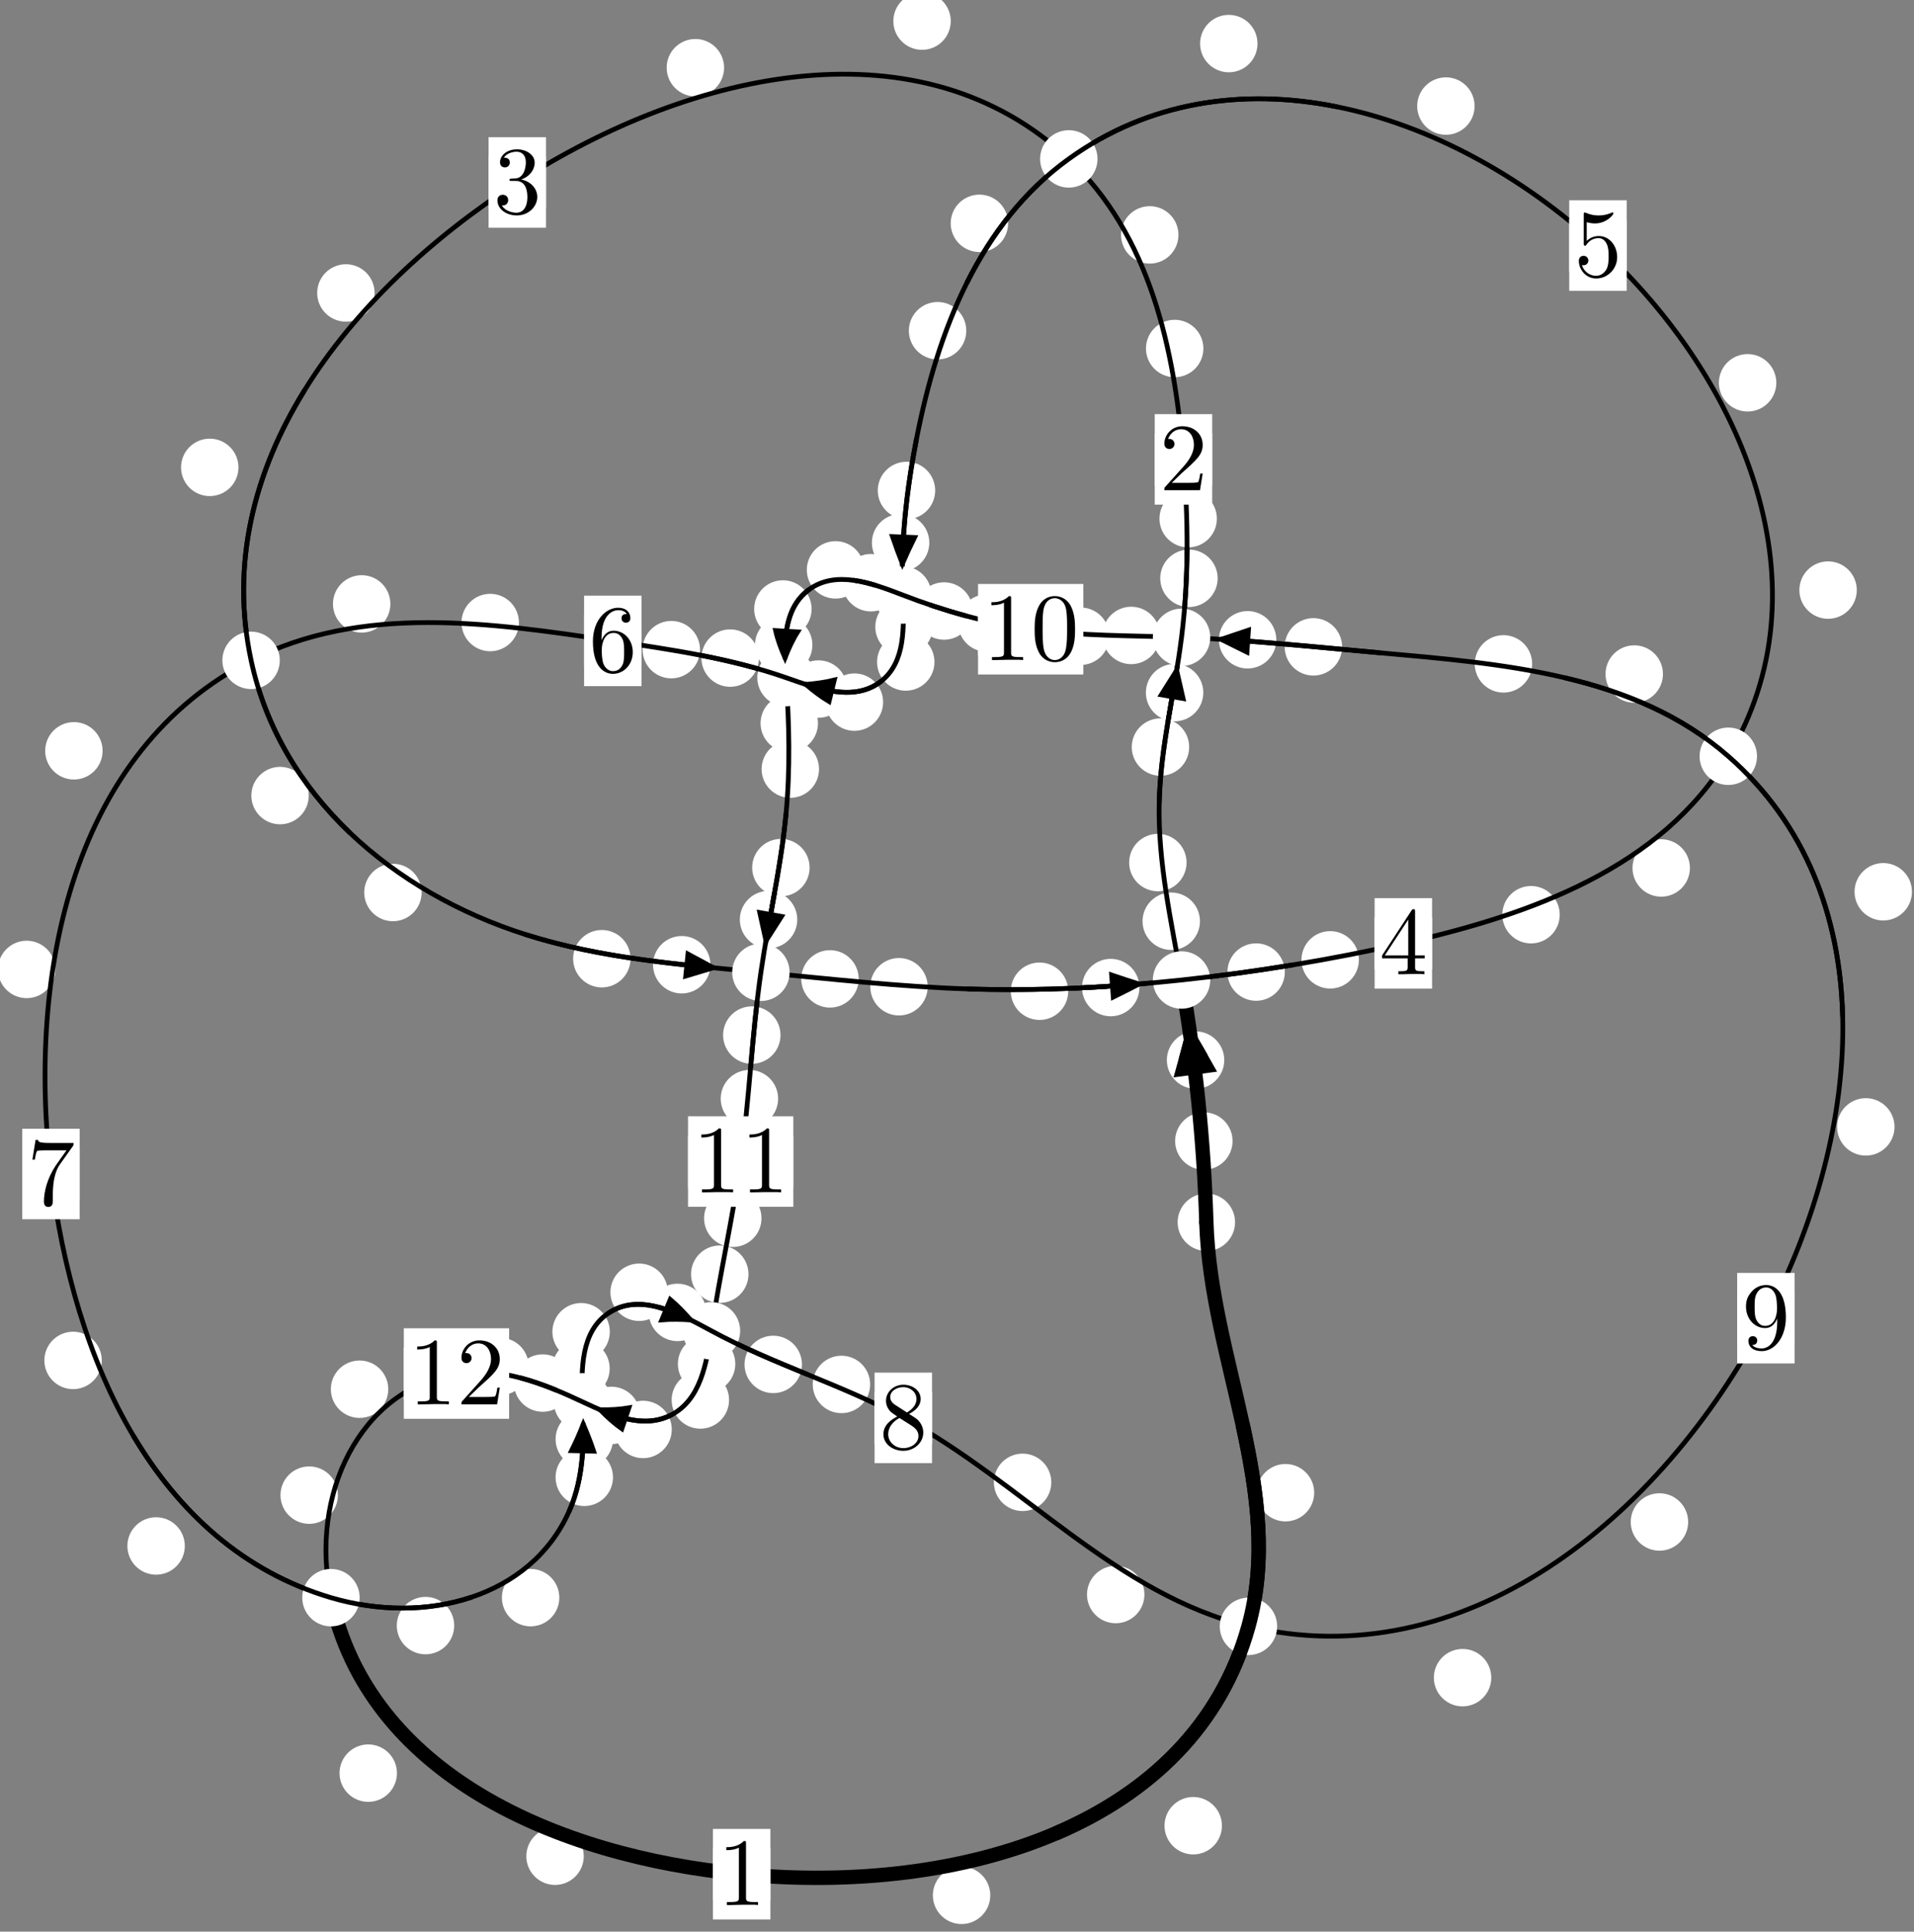 <?xml version="1.0"?>
<!-- Created by MetaPost 1.999 on 2021.07.05:2356 -->
<svg version="1.1" xmlns="http://www.w3.org/2000/svg" xmlns:xlink="http://www.w3.org/1999/xlink" width="199.25" height="201.046" viewBox="0 0 199.25 201.046">
<rect x="0" y="0" width="199.25" height="201.046" fill="#808080" stroke="none"/>
<!-- Original BoundingBox: -123.212296 -98.255295 76.038116 102.790390 -->
  <defs>
    <g transform="scale(0.01,0.01)" id="GLYPHcmr10_48">
      <path style="fill-rule: evenodd;" d="M460 -320C460 -400,455 -480,420 -554C374 -650,292 -666,250 -666C190 -666,117 -640,76 -547C44 -478,39 -400,39 -320C39 -245,43 -155,84 -79C127 2,200 22,249 22C303 22,379 1,423 -94C455 -163,460 -241,460 -320M249 -0C210 -0,151 -25,133 -121C122 -181,122 -273,122 -332C122 -396,122 -462,130 -516C149 -635,224 -644,249 -644C282 -644,348 -626,367 -527C377 -471,377 -395,377 -332C377 -257,377 -189,366 -125C351 -30,294 -0,249 -0"></path>
    </g>
    <g transform="scale(0.01,0.01)" id="GLYPHcmr10_49">
      <path style="fill-rule: evenodd;" d="M294 -640C294 -664,294 -666,271 -666C209 -602,121 -602,89 -602L89 -571C109 -571,168 -571,220 -597L220 -79C220 -43,217 -31,127 -31L95 -31L95 -0L257 -0L130 -3L217 -3L257 -3L297 -3L384 -3L419 -0L419 -31L387 -31C297 -31,294 -42,294 -79"></path>
    </g>
    <g transform="scale(0.01,0.01)" id="GLYPHcmr10_50">
      <path style="fill-rule: evenodd;" d="M127 -77L233 -180C389 -318,449 -372,449 -472C449 -586,359 -666,237 -666C124 -666,50 -574,50 -485C50 -429,100 -429,103 -429C120 -429,155 -441,155 -482C155 -508,137 -534,102 -534C94 -534,92 -534,89 -533C112 -598,166 -635,224 -635C315 -635,358 -554,358 -472C358 -392,308 -313,253 -251L61 -37C50 -26,50 -24,50 -0L421 -0L449 -174L424 -174C419 -144,412 -100,402 -85C395 -77,329 -77,307 -77"></path>
    </g>
    <g transform="scale(0.01,0.01)" id="GLYPHcmr10_51">
      <path style="fill-rule: evenodd;" d="M290 -352C372 -379,430 -449,430 -528C430 -610,342 -666,246 -666C145 -666,69 -606,69 -530C69 -497,91 -478,120 -478C151 -478,171 -500,171 -529C171 -579,124 -579,109 -579C140 -628,206 -641,242 -641C283 -641,338 -619,338 -529C338 -517,336 -459,310 -415C280 -367,246 -364,221 -363C213 -362,189 -360,182 -360C174 -359,167 -358,167 -348C167 -337,174 -337,191 -337L235 -337C317 -337,354 -269,354 -171C354 -35,285 -6,241 -6C198 -6,123 -23,88 -82C123 -77,154 -99,154 -137C154 -173,127 -193,98 -193C74 -193,42 -179,42 -135C42 -44,135 22,244 22C366 22,457 -69,457 -171C457 -253,394 -331,290 -352"></path>
    </g>
    <g transform="scale(0.01,0.01)" id="GLYPHcmr10_52">
      <path style="fill-rule: evenodd;" d="M294 -165L294 -78C294 -42,292 -31,218 -31L197 -31L197 -0L332 -0L238 -3L290 -3L332 -3L374 -3L427 -3L468 -0L468 -31L447 -31C373 -31,371 -42,371 -78L371 -165L471 -165L471 -196L371 -196L371 -651C371 -671,371 -677,355 -677C346 -677,343 -677,335 -665L28 -196L28 -165M300 -196L56 -196L300 -569"></path>
    </g>
    <g transform="scale(0.01,0.01)" id="GLYPHcmr10_53">
      <path style="fill-rule: evenodd;" d="M449 -201C449 -320,367 -420,259 -420C211 -420,168 -404,132 -369L132 -564C152 -558,185 -551,217 -551C340 -551,410 -642,410 -655C410 -661,407 -666,400 -666C399 -666,397 -666,392 -663C372 -654,323 -634,256 -634C216 -634,170 -641,123 -662C115 -665,113 -665,111 -665C101 -665,101 -657,101 -641L101 -345C101 -327,101 -319,115 -319C122 -319,124 -322,128 -328C139 -344,176 -398,257 -398C309 -398,334 -352,342 -334C358 -297,360 -258,360 -208C360 -173,360 -113,336 -71C312 -32,275 -6,229 -6C156 -6,99 -59,82 -118C85 -117,88 -116,99 -116C132 -116,149 -141,149 -165C149 -189,132 -214,99 -214C85 -214,50 -207,50 -161C50 -75,119 22,231 22C347 22,449 -74,449 -201"></path>
    </g>
    <g transform="scale(0.01,0.01)" id="GLYPHcmr10_54">
      <path style="fill-rule: evenodd;" d="M132 -328L132 -352C132 -605,256 -641,307 -641C331 -641,373 -635,395 -601C380 -601,340 -601,340 -556C340 -525,364 -510,386 -510C402 -510,432 -519,432 -558C432 -618,388 -666,305 -666C177 -666,42 -537,42 -316C42 -49,158 22,251 22C362 22,457 -72,457 -204C457 -331,368 -427,257 -427C189 -427,152 -376,132 -328M251 -6C188 -6,158 -66,152 -81C134 -128,134 -208,134 -226C134 -304,166 -404,256 -404C272 -404,318 -404,349 -342C367 -305,367 -254,367 -205C367 -157,367 -107,350 -71C320 -11,274 -6,251 -6"></path>
    </g>
    <g transform="scale(0.01,0.01)" id="GLYPHcmr10_55">
      <path style="fill-rule: evenodd;" d="M476 -609C485 -621,485 -623,485 -644L242 -644C120 -644,118 -657,114 -676L89 -676L56 -470L81 -470C84 -486,93 -549,106 -561C113 -567,191 -567,204 -567L411 -567C400 -551,321 -442,299 -409C209 -274,176 -135,176 -33C176 -23,176 22,222 22C268 22,268 -23,268 -33L268 -84C268 -139,271 -194,279 -248C283 -271,297 -357,341 -419"></path>
    </g>
    <g transform="scale(0.01,0.01)" id="GLYPHcmr10_56">
      <path style="fill-rule: evenodd;" d="M163 -457C117 -487,113 -521,113 -538C113 -599,178 -641,249 -641C322 -641,386 -589,386 -517C386 -460,347 -412,287 -377M309 -362C381 -399,430 -451,430 -517C430 -609,341 -666,250 -666C150 -666,69 -592,69 -499C69 -481,71 -436,113 -389C124 -377,161 -352,186 -335C128 -306,42 -250,42 -151C42 -45,144 22,249 22C362 22,457 -61,457 -168C457 -204,446 -249,408 -291C389 -312,373 -322,309 -362M209 -320L332 -242C360 -223,407 -193,407 -132C407 -58,332 -6,250 -6C164 -6,92 -68,92 -151C92 -209,124 -273,209 -320"></path>
    </g>
    <g transform="scale(0.01,0.01)" id="GLYPHcmr10_57">
      <path style="fill-rule: evenodd;" d="M367 -318L367 -286C367 -52,263 -6,205 -6C188 -6,134 -8,107 -42C151 -42,159 -71,159 -88C159 -119,135 -134,113 -134C97 -134,67 -125,67 -86C67 -19,121 22,206 22C335 22,457 -114,457 -329C457 -598,342 -666,253 -666C198 -666,149 -648,106 -603C65 -558,42 -516,42 -441C42 -316,130 -218,242 -218C303 -218,344 -260,367 -318M243 -241C227 -241,181 -241,150 -304C132 -341,132 -391,132 -440C132 -494,132 -541,153 -578C180 -628,218 -641,253 -641C299 -641,332 -607,349 -562C361 -530,365 -467,365 -421C365 -338,331 -241,243 -241"></path>
    </g>
  </defs>
  <path d="M128.311 118.758C128.311 117.965,127.996 117.205,127.436 116.645C126.875 116.084,126.115 115.769,125.322 115.769C124.53 115.769,123.769 116.084,123.209 116.645C122.648 117.205,122.333 117.965,122.333 118.758C122.333 119.551,122.648 120.311,123.209 120.871C123.769 121.432,124.53 121.747,125.322 121.747C126.115 121.747,126.875 121.432,127.436 120.871C127.996 120.311,128.311 119.551,128.311 118.758Z" style="fill: rgb(100%,100%,100%);stroke: none;"></path>
  <path d="M128.572 127.213C128.572 126.42,128.257 125.66,127.696 125.1C127.136 124.539,126.376 124.224,125.583 124.224C124.79 124.224,124.03 124.539,123.47 125.1C122.909 125.66,122.594 126.42,122.594 127.213C122.594 128.006,122.909 128.766,123.47 129.326C124.03 129.887,124.79 130.202,125.583 130.202C126.376 130.202,127.136 129.887,127.696 129.326C128.257 128.766,128.572 128.006,128.572 127.213Z" style="fill: rgb(100%,100%,100%);stroke: none;"></path>
  <path d="M124.917 95.882C124.917 95.089,124.602 94.329,124.042 93.769C123.482 93.208,122.721 92.893,121.929 92.893C121.136 92.893,120.376 93.208,119.815 93.769C119.255 94.329,118.94 95.089,118.94 95.882C118.94 96.675,119.255 97.435,119.815 97.995C120.376 98.556,121.136 98.871,121.929 98.871C122.721 98.871,123.482 98.556,124.042 97.995C124.602 97.435,124.917 96.675,124.917 95.882Z" style="fill: rgb(100%,100%,100%);stroke: none;"></path>
  <path d="M127.448 110.332C127.448 109.54,127.133 108.779,126.572 108.219C126.012 107.658,125.252 107.344,124.459 107.344C123.666 107.344,122.906 107.658,122.346 108.219C121.785 108.779,121.47 109.54,121.47 110.332C121.47 111.125,121.785 111.885,122.346 112.446C122.906 113.006,123.666 113.321,124.459 113.321C125.252 113.321,126.012 113.006,126.572 112.446C127.133 111.885,127.448 111.125,127.448 110.332Z" style="fill: rgb(100%,100%,100%);stroke: none;"></path>
  <path d="M123.795 77.755C123.795 76.963,123.48 76.203,122.92 75.642C122.359 75.082,121.599 74.767,120.806 74.767C120.014 74.767,119.254 75.082,118.693 75.642C118.133 76.203,117.818 76.963,117.818 77.755C117.818 78.548,118.133 79.308,118.693 79.869C119.254 80.429,120.014 80.744,120.806 80.744C121.599 80.744,122.359 80.429,122.92 79.869C123.48 79.308,123.795 78.548,123.795 77.755Z" style="fill: rgb(100%,100%,100%);stroke: none;"></path>
  <path d="M123.523 89.775C123.523 88.983,123.208 88.223,122.647 87.662C122.087 87.102,121.326 86.787,120.534 86.787C119.741 86.787,118.981 87.102,118.42 87.662C117.86 88.223,117.545 88.983,117.545 89.775C117.545 90.568,117.86 91.328,118.42 91.889C118.981 92.449,119.741 92.764,120.534 92.764C121.326 92.764,122.087 92.449,122.647 91.889C123.208 91.328,123.523 90.568,123.523 89.775Z" style="fill: rgb(100%,100%,100%);stroke: none;"></path>
  <path d="M126.76 60.191C126.76 59.398,126.445 58.638,125.885 58.077C125.324 57.517,124.564 57.202,123.772 57.202C122.979 57.202,122.219 57.517,121.658 58.077C121.098 58.638,120.783 59.398,120.783 60.191C120.783 60.983,121.098 61.744,121.658 62.304C122.219 62.865,122.979 63.18,123.772 63.18C124.564 63.18,125.324 62.865,125.885 62.304C126.445 61.744,126.76 60.983,126.76 60.191Z" style="fill: rgb(100%,100%,100%);stroke: none;"></path>
  <path d="M125.266 72.089C125.266 71.296,124.951 70.536,124.39 69.976C123.83 69.415,123.07 69.1,122.277 69.1C121.484 69.1,120.724 69.415,120.164 69.976C119.603 70.536,119.288 71.296,119.288 72.089C119.288 72.882,119.603 73.642,120.164 74.202C120.724 74.763,121.484 75.078,122.277 75.078C123.07 75.078,123.83 74.763,124.39 74.202C124.951 73.642,125.266 72.882,125.266 72.089Z" style="fill: rgb(100%,100%,100%);stroke: none;"></path>
  <path d="M125.275 36.273C125.275 35.481,124.96 34.72,124.399 34.16C123.839 33.6,123.079 33.285,122.286 33.285C121.493 33.285,120.733 33.6,120.173 34.16C119.612 34.72,119.297 35.481,119.297 36.273C119.297 37.066,119.612 37.826,120.173 38.387C120.733 38.947,121.493 39.262,122.286 39.262C123.079 39.262,123.839 38.947,124.399 38.387C124.96 37.826,125.275 37.066,125.275 36.273Z" style="fill: rgb(100%,100%,100%);stroke: none;"></path>
  <path d="M126.678 53.983C126.678 53.191,126.363 52.43,125.803 51.87C125.242 51.31,124.482 50.995,123.689 50.995C122.897 50.995,122.136 51.31,121.576 51.87C121.015 52.43,120.701 53.191,120.701 53.983C120.701 54.776,121.015 55.536,121.576 56.097C122.136 56.657,122.897 56.972,123.689 56.972C124.482 56.972,125.242 56.657,125.803 56.097C126.363 55.536,126.678 54.776,126.678 53.983Z" style="fill: rgb(100%,100%,100%);stroke: none;"></path>
  <path d="M98.976 2.198C98.976 1.406,98.661 0.646,98.1 0.085C97.54 -0.475,96.78 -0.79,95.987 -0.79C95.194 -0.79,94.434 -0.475,93.874 0.085C93.313 0.646,92.998 1.406,92.998 2.198C92.998 2.991,93.313 3.751,93.874 4.312C94.434 4.872,95.194 5.187,95.987 5.187C96.78 5.187,97.54 4.872,98.1 4.312C98.661 3.751,98.976 2.991,98.976 2.198Z" style="fill: rgb(100%,100%,100%);stroke: none;"></path>
  <path d="M122.679 24.448C122.679 23.655,122.364 22.895,121.804 22.334C121.243 21.774,120.483 21.459,119.69 21.459C118.898 21.459,118.137 21.774,117.577 22.334C117.016 22.895,116.702 23.655,116.702 24.448C116.702 25.24,117.016 26,117.577 26.561C118.137 27.121,118.898 27.436,119.69 27.436C120.483 27.436,121.243 27.121,121.804 26.561C122.364 26,122.679 25.24,122.679 24.448Z" style="fill: rgb(100%,100%,100%);stroke: none;"></path>
  <path d="M38.997 30.491C38.997 29.699,38.682 28.938,38.122 28.378C37.561 27.817,36.801 27.503,36.008 27.503C35.216 27.503,34.455 27.817,33.895 28.378C33.334 28.938,33.02 29.699,33.02 30.491C33.02 31.284,33.334 32.044,33.895 32.605C34.455 33.165,35.216 33.48,36.008 33.48C36.801 33.48,37.561 33.165,38.122 32.605C38.682 32.044,38.997 31.284,38.997 30.491Z" style="fill: rgb(100%,100%,100%);stroke: none;"></path>
  <path d="M75.378 7.045C75.378 6.253,75.063 5.493,74.503 4.932C73.942 4.372,73.182 4.057,72.389 4.057C71.597 4.057,70.837 4.372,70.276 4.932C69.716 5.493,69.401 6.253,69.401 7.045C69.401 7.838,69.716 8.598,70.276 9.159C70.837 9.719,71.597 10.034,72.389 10.034C73.182 10.034,73.942 9.719,74.503 9.159C75.063 8.598,75.378 7.838,75.378 7.045Z" style="fill: rgb(100%,100%,100%);stroke: none;"></path>
  <path d="M32.142 82.805C32.142 82.012,31.828 81.252,31.267 80.691C30.707 80.131,29.946 79.816,29.154 79.816C28.361 79.816,27.601 80.131,27.04 80.691C26.48 81.252,26.165 82.012,26.165 82.805C26.165 83.598,26.48 84.358,27.04 84.918C27.601 85.479,28.361 85.794,29.154 85.794C29.946 85.794,30.707 85.479,31.267 84.918C31.828 84.358,32.142 83.598,32.142 82.805Z" style="fill: rgb(100%,100%,100%);stroke: none;"></path>
  <path d="M24.824 48.644C24.824 47.852,24.509 47.091,23.949 46.531C23.388 45.971,22.628 45.656,21.836 45.656C21.043 45.656,20.283 45.971,19.722 46.531C19.162 47.091,18.847 47.852,18.847 48.644C18.847 49.437,19.162 50.197,19.722 50.758C20.283 51.318,21.043 51.633,21.836 51.633C22.628 51.633,23.388 51.318,23.949 50.758C24.509 50.197,24.824 49.437,24.824 48.644Z" style="fill: rgb(100%,100%,100%);stroke: none;"></path>
  <path d="M65.641 99.783C65.641 98.99,65.326 98.23,64.765 97.67C64.205 97.109,63.445 96.794,62.652 96.794C61.859 96.794,61.099 97.109,60.539 97.67C59.978 98.23,59.663 98.99,59.663 99.783C59.663 100.576,59.978 101.336,60.539 101.896C61.099 102.457,61.859 102.772,62.652 102.772C63.445 102.772,64.205 102.457,64.765 101.896C65.326 101.336,65.641 100.576,65.641 99.783Z" style="fill: rgb(100%,100%,100%);stroke: none;"></path>
  <path d="M43.894 92.892C43.894 92.099,43.579 91.339,43.018 90.778C42.458 90.218,41.698 89.903,40.905 89.903C40.112 89.903,39.352 90.218,38.792 90.778C38.231 91.339,37.916 92.099,37.916 92.892C37.916 93.684,38.231 94.445,38.792 95.005C39.352 95.565,40.112 95.88,40.905 95.88C41.698 95.88,42.458 95.565,43.018 95.005C43.579 94.445,43.894 93.684,43.894 92.892Z" style="fill: rgb(100%,100%,100%);stroke: none;"></path>
  <path d="M89.391 101.883C89.391 101.09,89.076 100.33,88.515 99.77C87.955 99.209,87.195 98.894,86.402 98.894C85.609 98.894,84.849 99.209,84.288 99.77C83.728 100.33,83.413 101.09,83.413 101.883C83.413 102.676,83.728 103.436,84.288 103.996C84.849 104.557,85.609 104.872,86.402 104.872C87.195 104.872,87.955 104.557,88.515 103.996C89.076 103.436,89.391 102.676,89.391 101.883Z" style="fill: rgb(100%,100%,100%);stroke: none;"></path>
  <path d="M73.957 100.41C73.957 99.617,73.642 98.857,73.082 98.297C72.521 97.736,71.761 97.421,70.969 97.421C70.176 97.421,69.416 97.736,68.855 98.297C68.295 98.857,67.98 99.617,67.98 100.41C67.98 101.203,68.295 101.963,68.855 102.523C69.416 103.084,70.176 103.399,70.969 103.399C71.761 103.399,72.521 103.084,73.082 102.523C73.642 101.963,73.957 101.203,73.957 100.41Z" style="fill: rgb(100%,100%,100%);stroke: none;"></path>
  <path d="M111.204 103.168C111.204 102.375,110.889 101.615,110.329 101.054C109.768 100.494,109.008 100.179,108.216 100.179C107.423 100.179,106.663 100.494,106.102 101.054C105.542 101.615,105.227 102.375,105.227 103.168C105.227 103.96,105.542 104.721,106.102 105.281C106.663 105.842,107.423 106.156,108.216 106.156C109.008 106.156,109.768 105.842,110.329 105.281C110.889 104.721,111.204 103.96,111.204 103.168Z" style="fill: rgb(100%,100%,100%);stroke: none;"></path>
  <path d="M96.574 102.701C96.574 101.908,96.259 101.148,95.699 100.587C95.138 100.027,94.378 99.712,93.585 99.712C92.793 99.712,92.032 100.027,91.472 100.587C90.911 101.148,90.597 101.908,90.597 102.701C90.597 103.493,90.911 104.253,91.472 104.814C92.032 105.374,92.793 105.689,93.585 105.689C94.378 105.689,95.138 105.374,95.699 104.814C96.259 104.253,96.574 103.493,96.574 102.701Z" style="fill: rgb(100%,100%,100%);stroke: none;"></path>
  <path d="M133.752 101.173C133.752 100.38,133.437 99.62,132.877 99.059C132.316 98.499,131.556 98.184,130.764 98.184C129.971 98.184,129.211 98.499,128.65 99.059C128.09 99.62,127.775 100.38,127.775 101.173C127.775 101.965,128.09 102.726,128.65 103.286C129.211 103.847,129.971 104.162,130.764 104.162C131.556 104.162,132.316 103.847,132.877 103.286C133.437 102.726,133.752 101.965,133.752 101.173Z" style="fill: rgb(100%,100%,100%);stroke: none;"></path>
  <path d="M118.617 102.785C118.617 101.993,118.302 101.233,117.742 100.672C117.181 100.112,116.421 99.797,115.628 99.797C114.836 99.797,114.076 100.112,113.515 100.672C112.955 101.233,112.64 101.993,112.64 102.785C112.64 103.578,112.955 104.338,113.515 104.899C114.076 105.459,114.836 105.774,115.628 105.774C116.421 105.774,117.181 105.459,117.742 104.899C118.302 104.338,118.617 103.578,118.617 102.785Z" style="fill: rgb(100%,100%,100%);stroke: none;"></path>
  <path d="M162.37 95.204C162.37 94.411,162.055 93.651,161.495 93.091C160.934 92.53,160.174 92.215,159.381 92.215C158.589 92.215,157.829 92.53,157.268 93.091C156.708 93.651,156.393 94.411,156.393 95.204C156.393 95.997,156.708 96.757,157.268 97.317C157.829 97.878,158.589 98.193,159.381 98.193C160.174 98.193,160.934 97.878,161.495 97.317C162.055 96.757,162.37 95.997,162.37 95.204Z" style="fill: rgb(100%,100%,100%);stroke: none;"></path>
  <path d="M141.462 99.9C141.462 99.107,141.147 98.347,140.586 97.786C140.026 97.226,139.266 96.911,138.473 96.911C137.68 96.911,136.92 97.226,136.36 97.786C135.799 98.347,135.484 99.107,135.484 99.9C135.484 100.692,135.799 101.452,136.36 102.013C136.92 102.573,137.68 102.888,138.473 102.888C139.266 102.888,140.026 102.573,140.586 102.013C141.147 101.452,141.462 100.692,141.462 99.9Z" style="fill: rgb(100%,100%,100%);stroke: none;"></path>
  <path d="M193.295 61.417C193.295 60.624,192.98 59.864,192.419 59.303C191.859 58.743,191.099 58.428,190.306 58.428C189.513 58.428,188.753 58.743,188.193 59.303C187.632 59.864,187.317 60.624,187.317 61.417C187.317 62.209,187.632 62.969,188.193 63.53C188.753 64.09,189.513 64.405,190.306 64.405C191.099 64.405,191.859 64.09,192.419 63.53C192.98 62.969,193.295 62.209,193.295 61.417Z" style="fill: rgb(100%,100%,100%);stroke: none;"></path>
  <path d="M175.923 90.34C175.923 89.547,175.608 88.787,175.048 88.226C174.487 87.666,173.727 87.351,172.934 87.351C172.142 87.351,171.381 87.666,170.821 88.226C170.26 88.787,169.946 89.547,169.946 90.34C169.946 91.132,170.26 91.893,170.821 92.453C171.381 93.014,172.142 93.328,172.934 93.328C173.727 93.328,174.487 93.014,175.048 92.453C175.608 91.893,175.923 91.132,175.923 90.34Z" style="fill: rgb(100%,100%,100%);stroke: none;"></path>
  <path d="M153.508 11.039C153.508 10.247,153.193 9.486,152.633 8.926C152.073 8.365,151.312 8.05,150.52 8.05C149.727 8.05,148.967 8.365,148.406 8.926C147.846 9.486,147.531 10.247,147.531 11.039C147.531 11.832,147.846 12.592,148.406 13.153C148.967 13.713,149.727 14.028,150.52 14.028C151.312 14.028,152.073 13.713,152.633 13.153C153.193 12.592,153.508 11.832,153.508 11.039Z" style="fill: rgb(100%,100%,100%);stroke: none;"></path>
  <path d="M184.917 39.842C184.917 39.049,184.602 38.289,184.041 37.728C183.481 37.168,182.721 36.853,181.928 36.853C181.135 36.853,180.375 37.168,179.815 37.728C179.254 38.289,178.939 39.049,178.939 39.842C178.939 40.635,179.254 41.395,179.815 41.955C180.375 42.516,181.135 42.831,181.928 42.831C182.721 42.831,183.481 42.516,184.041 41.955C184.602 41.395,184.917 40.635,184.917 39.842Z" style="fill: rgb(100%,100%,100%);stroke: none;"></path>
  <path d="M104.947 23.245C104.947 22.452,104.632 21.692,104.071 21.132C103.511 20.571,102.751 20.256,101.958 20.256C101.165 20.256,100.405 20.571,99.845 21.132C99.284 21.692,98.969 22.452,98.969 23.245C98.969 24.038,99.284 24.798,99.845 25.358C100.405 25.919,101.165 26.234,101.958 26.234C102.751 26.234,103.511 25.919,104.071 25.358C104.632 24.798,104.947 24.038,104.947 23.245Z" style="fill: rgb(100%,100%,100%);stroke: none;"></path>
  <path d="M130.908 4.536C130.908 3.744,130.593 2.983,130.033 2.423C129.472 1.863,128.712 1.548,127.919 1.548C127.127 1.548,126.367 1.863,125.806 2.423C125.246 2.983,124.931 3.744,124.931 4.536C124.931 5.329,125.246 6.089,125.806 6.65C126.367 7.21,127.127 7.525,127.919 7.525C128.712 7.525,129.472 7.21,130.033 6.65C130.593 6.089,130.908 5.329,130.908 4.536Z" style="fill: rgb(100%,100%,100%);stroke: none;"></path>
  <path d="M97.354 51.05C97.354 50.258,97.039 49.498,96.479 48.937C95.918 48.377,95.158 48.062,94.365 48.062C93.573 48.062,92.813 48.377,92.252 48.937C91.692 49.498,91.377 50.258,91.377 51.05C91.377 51.843,91.692 52.603,92.252 53.164C92.813 53.724,93.573 54.039,94.365 54.039C95.158 54.039,95.918 53.724,96.479 53.164C97.039 52.603,97.354 51.843,97.354 51.05Z" style="fill: rgb(100%,100%,100%);stroke: none;"></path>
  <path d="M100.591 34.421C100.591 33.628,100.276 32.868,99.715 32.307C99.155 31.747,98.395 31.432,97.602 31.432C96.809 31.432,96.049 31.747,95.489 32.307C94.928 32.868,94.613 33.628,94.613 34.421C94.613 35.213,94.928 35.973,95.489 36.534C96.049 37.094,96.809 37.409,97.602 37.409C98.395 37.409,99.155 37.094,99.715 36.534C100.276 35.973,100.591 35.213,100.591 34.421Z" style="fill: rgb(100%,100%,100%);stroke: none;"></path>
  <path d="M97.098 65.245C97.098 64.452,96.783 63.692,96.222 63.132C95.662 62.571,94.902 62.256,94.109 62.256C93.316 62.256,92.556 62.571,91.996 63.132C91.435 63.692,91.12 64.452,91.12 65.245C91.12 66.038,91.435 66.798,91.996 67.358C92.556 67.919,93.316 68.234,94.109 68.234C94.902 68.234,95.662 67.919,96.222 67.358C96.783 66.798,97.098 66.038,97.098 65.245Z" style="fill: rgb(100%,100%,100%);stroke: none;"></path>
  <path d="M96.743 56.485C96.743 55.692,96.429 54.932,95.868 54.372C95.308 53.811,94.547 53.496,93.755 53.496C92.962 53.496,92.202 53.811,91.641 54.372C91.081 54.932,90.766 55.692,90.766 56.485C90.766 57.278,91.081 58.038,91.641 58.598C92.202 59.159,92.962 59.474,93.755 59.474C94.547 59.474,95.308 59.159,95.868 58.598C96.429 58.038,96.743 57.278,96.743 56.485Z" style="fill: rgb(100%,100%,100%);stroke: none;"></path>
  <path d="M91.933 73.077C91.933 72.285,91.618 71.525,91.058 70.964C90.497 70.404,89.737 70.089,88.944 70.089C88.152 70.089,87.391 70.404,86.831 70.964C86.27 71.525,85.955 72.285,85.955 73.077C85.955 73.87,86.27 74.63,86.831 75.191C87.391 75.751,88.152 76.066,88.944 76.066C89.737 76.066,90.497 75.751,91.058 75.191C91.618 74.63,91.933 73.87,91.933 73.077Z" style="fill: rgb(100%,100%,100%);stroke: none;"></path>
  <path d="M97.281 68.9C97.281 68.107,96.966 67.347,96.405 66.786C95.845 66.226,95.085 65.911,94.292 65.911C93.499 65.911,92.739 66.226,92.178 66.786C91.618 67.347,91.303 68.107,91.303 68.9C91.303 69.692,91.618 70.452,92.178 71.013C92.739 71.573,93.499 71.888,94.292 71.888C95.085 71.888,95.845 71.573,96.405 71.013C96.966 70.452,97.281 69.692,97.281 68.9Z" style="fill: rgb(100%,100%,100%);stroke: none;"></path>
  <path d="M78.999 68.494C78.999 67.702,78.684 66.941,78.124 66.381C77.563 65.821,76.803 65.506,76.01 65.506C75.218 65.506,74.457 65.821,73.897 66.381C73.336 66.941,73.022 67.702,73.022 68.494C73.022 69.287,73.336 70.047,73.897 70.608C74.457 71.168,75.218 71.483,76.01 71.483C76.803 71.483,77.563 71.168,78.124 70.608C78.684 70.047,78.999 69.287,78.999 68.494Z" style="fill: rgb(100%,100%,100%);stroke: none;"></path>
  <path d="M88.193 71.717C88.193 70.924,87.878 70.164,87.317 69.603C86.757 69.043,85.997 68.728,85.204 68.728C84.411 68.728,83.651 69.043,83.091 69.603C82.53 70.164,82.215 70.924,82.215 71.717C82.215 72.509,82.53 73.27,83.091 73.83C83.651 74.391,84.411 74.706,85.204 74.706C85.997 74.706,86.757 74.391,87.317 73.83C87.878 73.27,88.193 72.509,88.193 71.717Z" style="fill: rgb(100%,100%,100%);stroke: none;"></path>
  <path d="M54.021 64.794C54.021 64.001,53.706 63.241,53.145 62.681C52.585 62.12,51.825 61.805,51.032 61.805C50.239 61.805,49.479 62.12,48.919 62.681C48.358 63.241,48.043 64.001,48.043 64.794C48.043 65.587,48.358 66.347,48.919 66.907C49.479 67.468,50.239 67.783,51.032 67.783C51.825 67.783,52.585 67.468,53.145 66.907C53.706 66.347,54.021 65.587,54.021 64.794Z" style="fill: rgb(100%,100%,100%);stroke: none;"></path>
  <path d="M72.873 67.616C72.873 66.823,72.558 66.063,71.997 65.502C71.437 64.942,70.677 64.627,69.884 64.627C69.091 64.627,68.331 64.942,67.771 65.502C67.21 66.063,66.895 66.823,66.895 67.616C66.895 68.408,67.21 69.168,67.771 69.729C68.331 70.289,69.091 70.604,69.884 70.604C70.677 70.604,71.437 70.289,71.997 69.729C72.558 69.168,72.873 68.408,72.873 67.616Z" style="fill: rgb(100%,100%,100%);stroke: none;"></path>
  <path d="M10.681 78.145C10.681 77.352,10.366 76.592,9.806 76.032C9.245 75.471,8.485 75.156,7.692 75.156C6.9 75.156,6.14 75.471,5.579 76.032C5.019 76.592,4.704 77.352,4.704 78.145C4.704 78.938,5.019 79.698,5.579 80.258C6.14 80.819,6.9 81.134,7.692 81.134C8.485 81.134,9.245 80.819,9.806 80.258C10.366 79.698,10.681 78.938,10.681 78.145Z" style="fill: rgb(100%,100%,100%);stroke: none;"></path>
  <path d="M40.639 62.855C40.639 62.062,40.324 61.302,39.763 60.741C39.203 60.181,38.443 59.866,37.65 59.866C36.857 59.866,36.097 60.181,35.537 60.741C34.976 61.302,34.661 62.062,34.661 62.855C34.661 63.647,34.976 64.408,35.537 64.968C36.097 65.529,36.857 65.844,37.65 65.844C38.443 65.844,39.203 65.529,39.763 64.968C40.324 64.408,40.639 63.647,40.639 62.855Z" style="fill: rgb(100%,100%,100%);stroke: none;"></path>
  <path d="M10.596 141.594C10.596 140.801,10.281 140.041,9.721 139.48C9.16 138.92,8.4 138.605,7.608 138.605C6.815 138.605,6.055 138.92,5.494 139.48C4.934 140.041,4.619 140.801,4.619 141.594C4.619 142.386,4.934 143.147,5.494 143.707C6.055 144.267,6.815 144.582,7.608 144.582C8.4 144.582,9.16 144.267,9.721 143.707C10.281 143.147,10.596 142.386,10.596 141.594Z" style="fill: rgb(100%,100%,100%);stroke: none;"></path>
  <path d="M5.765 100.899C5.765 100.106,5.45 99.346,4.89 98.786C4.329 98.225,3.569 97.91,2.776 97.91C1.984 97.91,1.224 98.225,0.663 98.786C0.103 99.346,-0.212 100.106,-0.212 100.899C-0.212 101.692,0.103 102.452,0.663 103.012C1.224 103.573,1.984 103.888,2.776 103.888C3.569 103.888,4.329 103.573,4.89 103.012C5.45 102.452,5.765 101.692,5.765 100.899Z" style="fill: rgb(100%,100%,100%);stroke: none;"></path>
  <path d="M47.284 169.192C47.284 168.4,46.969 167.639,46.408 167.079C45.848 166.519,45.087 166.204,44.295 166.204C43.502 166.204,42.742 166.519,42.181 167.079C41.621 167.639,41.306 168.4,41.306 169.192C41.306 169.985,41.621 170.745,42.181 171.306C42.742 171.866,43.502 172.181,44.295 172.181C45.087 172.181,45.848 171.866,46.408 171.306C46.969 170.745,47.284 169.985,47.284 169.192Z" style="fill: rgb(100%,100%,100%);stroke: none;"></path>
  <path d="M19.239 160.905C19.239 160.112,18.924 159.352,18.363 158.792C17.803 158.231,17.043 157.916,16.25 157.916C15.457 157.916,14.697 158.231,14.137 158.792C13.576 159.352,13.261 160.112,13.261 160.905C13.261 161.698,13.576 162.458,14.137 163.018C14.697 163.579,15.457 163.894,16.25 163.894C17.043 163.894,17.803 163.579,18.363 163.018C18.924 162.458,19.239 161.698,19.239 160.905Z" style="fill: rgb(100%,100%,100%);stroke: none;"></path>
  <path d="M63.813 153.76C63.813 152.967,63.498 152.207,62.937 151.647C62.377 151.086,61.616 150.771,60.824 150.771C60.031 150.771,59.271 151.086,58.71 151.647C58.15 152.207,57.835 152.967,57.835 153.76C57.835 154.553,58.15 155.313,58.71 155.874C59.271 156.434,60.031 156.749,60.824 156.749C61.616 156.749,62.377 156.434,62.937 155.874C63.498 155.313,63.813 154.553,63.813 153.76Z" style="fill: rgb(100%,100%,100%);stroke: none;"></path>
  <path d="M58.226 166.284C58.226 165.491,57.911 164.731,57.35 164.17C56.79 163.61,56.03 163.295,55.237 163.295C54.444 163.295,53.684 163.61,53.124 164.17C52.563 164.731,52.248 165.491,52.248 166.284C52.248 167.076,52.563 167.836,53.124 168.397C53.684 168.957,54.444 169.272,55.237 169.272C56.03 169.272,56.79 168.957,57.35 168.397C57.911 167.836,58.226 167.076,58.226 166.284Z" style="fill: rgb(100%,100%,100%);stroke: none;"></path>
  <path d="M63.47 142.433C63.47 141.64,63.155 140.88,62.594 140.319C62.034 139.759,61.274 139.444,60.481 139.444C59.688 139.444,58.928 139.759,58.368 140.319C57.807 140.88,57.492 141.64,57.492 142.433C57.492 143.225,57.807 143.986,58.368 144.546C58.928 145.107,59.688 145.422,60.481 145.422C61.274 145.422,62.034 145.107,62.594 144.546C63.155 143.986,63.47 143.225,63.47 142.433Z" style="fill: rgb(100%,100%,100%);stroke: none;"></path>
  <path d="M63.815 149.786C63.815 148.993,63.5 148.233,62.94 147.672C62.379 147.112,61.619 146.797,60.826 146.797C60.034 146.797,59.273 147.112,58.713 147.672C58.152 148.233,57.838 148.993,57.838 149.786C57.838 150.578,58.152 151.339,58.713 151.899C59.273 152.459,60.034 152.774,60.826 152.774C61.619 152.774,62.379 152.459,62.94 151.899C63.5 151.339,63.815 150.578,63.815 149.786Z" style="fill: rgb(100%,100%,100%);stroke: none;"></path>
  <path d="M69.524 134.499C69.524 133.706,69.209 132.946,68.649 132.385C68.088 131.825,67.328 131.51,66.535 131.51C65.743 131.51,64.982 131.825,64.422 132.385C63.861 132.946,63.546 133.706,63.546 134.499C63.546 135.291,63.861 136.051,64.422 136.612C64.982 137.172,65.743 137.487,66.535 137.487C67.328 137.487,68.088 137.172,68.649 136.612C69.209 136.051,69.524 135.291,69.524 134.499Z" style="fill: rgb(100%,100%,100%);stroke: none;"></path>
  <path d="M63.483 138.608C63.483 137.815,63.168 137.055,62.607 136.495C62.047 135.934,61.287 135.619,60.494 135.619C59.701 135.619,58.941 135.934,58.381 136.495C57.82 137.055,57.505 137.815,57.505 138.608C57.505 139.401,57.82 140.161,58.381 140.721C58.941 141.282,59.701 141.597,60.494 141.597C61.287 141.597,62.047 141.282,62.607 140.721C63.168 140.161,63.483 139.401,63.483 138.608Z" style="fill: rgb(100%,100%,100%);stroke: none;"></path>
  <path d="M83.483 142.009C83.483 141.216,83.168 140.456,82.608 139.896C82.047 139.335,81.287 139.02,80.494 139.02C79.702 139.02,78.942 139.335,78.381 139.896C77.821 140.456,77.506 141.216,77.506 142.009C77.506 142.802,77.821 143.562,78.381 144.122C78.942 144.683,79.702 144.998,80.494 144.998C81.287 144.998,82.047 144.683,82.608 144.122C83.168 143.562,83.483 142.802,83.483 142.009Z" style="fill: rgb(100%,100%,100%);stroke: none;"></path>
  <path d="M73.513 136.595C73.513 135.802,73.198 135.042,72.637 134.482C72.077 133.921,71.317 133.606,70.524 133.606C69.731 133.606,68.971 133.921,68.411 134.482C67.85 135.042,67.535 135.802,67.535 136.595C67.535 137.388,67.85 138.148,68.411 138.708C68.971 139.269,69.731 139.584,70.524 139.584C71.317 139.584,72.077 139.269,72.637 138.708C73.198 138.148,73.513 137.388,73.513 136.595Z" style="fill: rgb(100%,100%,100%);stroke: none;"></path>
  <path d="M109.442 154.281C109.442 153.489,109.127 152.728,108.566 152.168C108.006 151.607,107.246 151.293,106.453 151.293C105.66 151.293,104.9 151.607,104.34 152.168C103.779 152.728,103.464 153.489,103.464 154.281C103.464 155.074,103.779 155.834,104.34 156.395C104.9 156.955,105.66 157.27,106.453 157.27C107.246 157.27,108.006 156.955,108.566 156.395C109.127 155.834,109.442 155.074,109.442 154.281Z" style="fill: rgb(100%,100%,100%);stroke: none;"></path>
  <path d="M90.584 144.093C90.584 143.3,90.27 142.54,89.709 141.98C89.149 141.419,88.388 141.104,87.596 141.104C86.803 141.104,86.043 141.419,85.482 141.98C84.922 142.54,84.607 143.3,84.607 144.093C84.607 144.886,84.922 145.646,85.482 146.206C86.043 146.767,86.803 147.082,87.596 147.082C88.388 147.082,89.149 146.767,89.709 146.206C90.27 145.646,90.584 144.886,90.584 144.093Z" style="fill: rgb(100%,100%,100%);stroke: none;"></path>
  <path d="M155.243 174.611C155.243 173.818,154.928 173.058,154.368 172.498C153.807 171.937,153.047 171.622,152.255 171.622C151.462 171.622,150.702 171.937,150.141 172.498C149.581 173.058,149.266 173.818,149.266 174.611C149.266 175.404,149.581 176.164,150.141 176.724C150.702 177.285,151.462 177.6,152.255 177.6C153.047 177.6,153.807 177.285,154.368 176.724C154.928 176.164,155.243 175.404,155.243 174.611Z" style="fill: rgb(100%,100%,100%);stroke: none;"></path>
  <path d="M119.135 165.961C119.135 165.168,118.82 164.408,118.26 163.847C117.699 163.287,116.939 162.972,116.146 162.972C115.354 162.972,114.593 163.287,114.033 163.847C113.473 164.408,113.158 165.168,113.158 165.961C113.158 166.753,113.473 167.514,114.033 168.074C114.593 168.635,115.354 168.949,116.146 168.949C116.939 168.949,117.699 168.635,118.26 168.074C118.82 167.514,119.135 166.753,119.135 165.961Z" style="fill: rgb(100%,100%,100%);stroke: none;"></path>
  <path d="M197.221 117.286C197.221 116.494,196.906 115.733,196.346 115.173C195.785 114.613,195.025 114.298,194.232 114.298C193.44 114.298,192.68 114.613,192.119 115.173C191.559 115.733,191.244 116.494,191.244 117.286C191.244 118.079,191.559 118.839,192.119 119.4C192.68 119.96,193.44 120.275,194.232 120.275C195.025 120.275,195.785 119.96,196.346 119.4C196.906 118.839,197.221 118.079,197.221 117.286Z" style="fill: rgb(100%,100%,100%);stroke: none;"></path>
  <path d="M175.74 158.408C175.74 157.616,175.425 156.855,174.864 156.295C174.304 155.735,173.544 155.42,172.751 155.42C171.958 155.42,171.198 155.735,170.638 156.295C170.077 156.855,169.762 157.616,169.762 158.408C169.762 159.201,170.077 159.961,170.638 160.522C171.198 161.082,171.958 161.397,172.751 161.397C173.544 161.397,174.304 161.082,174.864 160.522C175.425 159.961,175.74 159.201,175.74 158.408Z" style="fill: rgb(100%,100%,100%);stroke: none;"></path>
  <path d="M173.116 70.153C173.116 69.36,172.801 68.6,172.241 68.04C171.681 67.479,170.92 67.164,170.128 67.164C169.335 67.164,168.575 67.479,168.014 68.04C167.454 68.6,167.139 69.36,167.139 70.153C167.139 70.946,167.454 71.706,168.014 72.266C168.575 72.827,169.335 73.142,170.128 73.142C170.92 73.142,171.681 72.827,172.241 72.266C172.801 71.706,173.116 70.946,173.116 70.153Z" style="fill: rgb(100%,100%,100%);stroke: none;"></path>
  <path d="M199.038 92.816C199.038 92.023,198.723 91.263,198.163 90.702C197.602 90.142,196.842 89.827,196.049 89.827C195.257 89.827,194.497 90.142,193.936 90.702C193.376 91.263,193.061 92.023,193.061 92.816C193.061 93.608,193.376 94.368,193.936 94.929C194.497 95.489,195.257 95.804,196.049 95.804C196.842 95.804,197.602 95.489,198.163 94.929C198.723 94.368,199.038 93.608,199.038 92.816Z" style="fill: rgb(100%,100%,100%);stroke: none;"></path>
  <path d="M139.715 67.324C139.715 66.532,139.4 65.772,138.839 65.211C138.279 64.651,137.519 64.336,136.726 64.336C135.933 64.336,135.173 64.651,134.613 65.211C134.052 65.772,133.737 66.532,133.737 67.324C133.737 68.117,134.052 68.877,134.613 69.438C135.173 69.998,135.933 70.313,136.726 70.313C137.519 70.313,138.279 69.998,138.839 69.438C139.4 68.877,139.715 68.117,139.715 67.324Z" style="fill: rgb(100%,100%,100%);stroke: none;"></path>
  <path d="M159.501 69.096C159.501 68.304,159.186 67.544,158.625 66.983C158.065 66.423,157.305 66.108,156.512 66.108C155.719 66.108,154.959 66.423,154.399 66.983C153.838 67.544,153.523 68.304,153.523 69.096C153.523 69.889,153.838 70.649,154.399 71.21C154.959 71.77,155.719 72.085,156.512 72.085C157.305 72.085,158.065 71.77,158.625 71.21C159.186 70.649,159.501 69.889,159.501 69.096Z" style="fill: rgb(100%,100%,100%);stroke: none;"></path>
  <path d="M120.747 66.138C120.747 65.345,120.432 64.585,119.871 64.024C119.311 63.464,118.551 63.149,117.758 63.149C116.965 63.149,116.205 63.464,115.645 64.024C115.084 64.585,114.769 65.345,114.769 66.138C114.769 66.93,115.084 67.691,115.645 68.251C116.205 68.811,116.965 69.126,117.758 69.126C118.551 69.126,119.311 68.811,119.871 68.251C120.432 67.691,120.747 66.93,120.747 66.138Z" style="fill: rgb(100%,100%,100%);stroke: none;"></path>
  <path d="M132.867 66.59C132.867 65.797,132.552 65.037,131.992 64.476C131.431 63.916,130.671 63.601,129.878 63.601C129.086 63.601,128.325 63.916,127.765 64.476C127.204 65.037,126.889 65.797,126.889 66.59C126.889 67.382,127.204 68.143,127.765 68.703C128.325 69.263,129.086 69.578,129.878 69.578C130.671 69.578,131.431 69.263,131.992 68.703C132.552 68.143,132.867 67.382,132.867 66.59Z" style="fill: rgb(100%,100%,100%);stroke: none;"></path>
  <path d="M105.718 64.85C105.718 64.058,105.403 63.298,104.843 62.737C104.282 62.177,103.522 61.862,102.73 61.862C101.937 61.862,101.177 62.177,100.616 62.737C100.056 63.298,99.741 64.058,99.741 64.85C99.741 65.643,100.056 66.403,100.616 66.964C101.177 67.524,101.937 67.839,102.73 67.839C103.522 67.839,104.282 67.524,104.843 66.964C105.403 66.403,105.718 65.643,105.718 64.85Z" style="fill: rgb(100%,100%,100%);stroke: none;"></path>
  <path d="M115.483 66.219C115.483 65.427,115.168 64.667,114.608 64.106C114.047 63.546,113.287 63.231,112.494 63.231C111.702 63.231,110.941 63.546,110.381 64.106C109.82 64.667,109.505 65.427,109.505 66.219C109.505 67.012,109.82 67.772,110.381 68.333C110.941 68.893,111.702 69.208,112.494 69.208C113.287 69.208,114.047 68.893,114.608 68.333C115.168 67.772,115.483 67.012,115.483 66.219Z" style="fill: rgb(100%,100%,100%);stroke: none;"></path>
  <path d="M93.654 60.65C93.654 59.857,93.339 59.097,92.779 58.536C92.218 57.976,91.458 57.661,90.665 57.661C89.872 57.661,89.112 57.976,88.552 58.536C87.991 59.097,87.676 59.857,87.676 60.65C87.676 61.442,87.991 62.203,88.552 62.763C89.112 63.324,89.872 63.639,90.665 63.639C91.458 63.639,92.218 63.324,92.779 62.763C93.339 62.203,93.654 61.442,93.654 60.65Z" style="fill: rgb(100%,100%,100%);stroke: none;"></path>
  <path d="M101.265 63.593C101.265 62.8,100.95 62.04,100.389 61.48C99.829 60.919,99.069 60.604,98.276 60.604C97.483 60.604,96.723 60.919,96.163 61.48C95.602 62.04,95.287 62.8,95.287 63.593C95.287 64.386,95.602 65.146,96.163 65.706C96.723 66.267,97.483 66.582,98.276 66.582C99.069 66.582,99.829 66.267,100.389 65.706C100.95 65.146,101.265 64.386,101.265 63.593Z" style="fill: rgb(100%,100%,100%);stroke: none;"></path>
  <path d="M84.488 63.383C84.488 62.591,84.173 61.83,83.612 61.27C83.052 60.709,82.292 60.394,81.499 60.394C80.706 60.394,79.946 60.709,79.386 61.27C78.825 61.83,78.51 62.591,78.51 63.383C78.51 64.176,78.825 64.936,79.386 65.497C79.946 66.057,80.706 66.372,81.499 66.372C82.292 66.372,83.052 66.057,83.612 65.497C84.173 64.936,84.488 64.176,84.488 63.383Z" style="fill: rgb(100%,100%,100%);stroke: none;"></path>
  <path d="M89.968 59.314C89.968 58.521,89.653 57.761,89.092 57.2C88.532 56.64,87.771 56.325,86.979 56.325C86.186 56.325,85.426 56.64,84.865 57.2C84.305 57.761,83.99 58.521,83.99 59.314C83.99 60.106,84.305 60.867,84.865 61.427C85.426 61.987,86.186 62.302,86.979 62.302C87.771 62.302,88.532 61.987,89.092 61.427C89.653 60.867,89.968 60.106,89.968 59.314Z" style="fill: rgb(100%,100%,100%);stroke: none;"></path>
  <path d="M85.152 75.279C85.152 74.486,84.837 73.726,84.277 73.166C83.717 72.605,82.956 72.29,82.164 72.29C81.371 72.29,80.611 72.605,80.05 73.166C79.49 73.726,79.175 74.486,79.175 75.279C79.175 76.072,79.49 76.832,80.05 77.393C80.611 77.953,81.371 78.268,82.164 78.268C82.956 78.268,83.717 77.953,84.277 77.393C84.837 76.832,85.152 76.072,85.152 75.279Z" style="fill: rgb(100%,100%,100%);stroke: none;"></path>
  <path d="M84.571 67.129C84.571 66.337,84.257 65.576,83.696 65.016C83.136 64.456,82.375 64.141,81.583 64.141C80.79 64.141,80.03 64.456,79.469 65.016C78.909 65.576,78.594 66.337,78.594 67.129C78.594 67.922,78.909 68.682,79.469 69.243C80.03 69.803,80.79 70.118,81.583 70.118C82.375 70.118,83.136 69.803,83.696 69.243C84.257 68.682,84.571 67.922,84.571 67.129Z" style="fill: rgb(100%,100%,100%);stroke: none;"></path>
  <path d="M84.281 90.302C84.281 89.51,83.966 88.75,83.405 88.189C82.845 87.629,82.085 87.314,81.292 87.314C80.499 87.314,79.739 87.629,79.179 88.189C78.618 88.75,78.303 89.51,78.303 90.302C78.303 91.095,78.618 91.855,79.179 92.416C79.739 92.976,80.499 93.291,81.292 93.291C82.085 93.291,82.845 92.976,83.405 92.416C83.966 91.855,84.281 91.095,84.281 90.302Z" style="fill: rgb(100%,100%,100%);stroke: none;"></path>
  <path d="M85.262 80.047C85.262 79.254,84.947 78.494,84.387 77.934C83.826 77.373,83.066 77.058,82.273 77.058C81.481 77.058,80.72 77.373,80.16 77.934C79.599 78.494,79.284 79.254,79.284 80.047C79.284 80.84,79.599 81.6,80.16 82.16C80.72 82.721,81.481 83.036,82.273 83.036C83.066 83.036,83.826 82.721,84.387 82.16C84.947 81.6,85.262 80.84,85.262 80.047Z" style="fill: rgb(100%,100%,100%);stroke: none;"></path>
  <path d="M81.252 107.733C81.252 106.94,80.937 106.18,80.377 105.619C79.816 105.059,79.056 104.744,78.264 104.744C77.471 104.744,76.711 105.059,76.15 105.619C75.59 106.18,75.275 106.94,75.275 107.733C75.275 108.525,75.59 109.286,76.15 109.846C76.711 110.407,77.471 110.722,78.264 110.722C79.056 110.722,79.816 110.407,80.377 109.846C80.937 109.286,81.252 108.525,81.252 107.733Z" style="fill: rgb(100%,100%,100%);stroke: none;"></path>
  <path d="M82.995 95.713C82.995 94.92,82.68 94.16,82.12 93.599C81.559 93.039,80.799 92.724,80.007 92.724C79.214 92.724,78.454 93.039,77.893 93.599C77.333 94.16,77.018 94.92,77.018 95.713C77.018 96.505,77.333 97.266,77.893 97.826C78.454 98.386,79.214 98.701,80.007 98.701C80.799 98.701,81.559 98.386,82.12 97.826C82.68 97.266,82.995 96.505,82.995 95.713Z" style="fill: rgb(100%,100%,100%);stroke: none;"></path>
  <path d="M79.273 126.798C79.273 126.005,78.959 125.245,78.398 124.685C77.838 124.124,77.077 123.809,76.285 123.809C75.492 123.809,74.732 124.124,74.171 124.685C73.611 125.245,73.296 126.005,73.296 126.798C73.296 127.591,73.611 128.351,74.171 128.911C74.732 129.472,75.492 129.787,76.285 129.787C77.077 129.787,77.838 129.472,78.398 128.911C78.959 128.351,79.273 127.591,79.273 126.798Z" style="fill: rgb(100%,100%,100%);stroke: none;"></path>
  <path d="M81.004 114.35C81.004 113.557,80.689 112.797,80.129 112.237C79.568 111.676,78.808 111.361,78.015 111.361C77.223 111.361,76.462 111.676,75.902 112.237C75.342 112.797,75.027 113.557,75.027 114.35C75.027 115.143,75.342 115.903,75.902 116.463C76.462 117.024,77.223 117.339,78.015 117.339C78.808 117.339,79.568 117.024,80.129 116.463C80.689 115.903,81.004 115.143,81.004 114.35Z" style="fill: rgb(100%,100%,100%);stroke: none;"></path>
  <path d="M76.546 141.958C76.546 141.165,76.231 140.405,75.671 139.844C75.11 139.284,74.35 138.969,73.557 138.969C72.765 138.969,72.005 139.284,71.444 139.844C70.884 140.405,70.569 141.165,70.569 141.958C70.569 142.75,70.884 143.511,71.444 144.071C72.005 144.631,72.765 144.946,73.557 144.946C74.35 144.946,75.11 144.631,75.671 144.071C76.231 143.511,76.546 142.75,76.546 141.958Z" style="fill: rgb(100%,100%,100%);stroke: none;"></path>
  <path d="M77.917 132.616C77.917 131.824,77.602 131.064,77.041 130.503C76.481 129.943,75.721 129.628,74.928 129.628C74.135 129.628,73.375 129.943,72.815 130.503C72.254 131.064,71.939 131.824,71.939 132.616C71.939 133.409,72.254 134.169,72.815 134.73C73.375 135.29,74.135 135.605,74.928 135.605C75.721 135.605,76.481 135.29,77.041 134.73C77.602 134.169,77.917 133.409,77.917 132.616Z" style="fill: rgb(100%,100%,100%);stroke: none;"></path>
  <path d="M69.933 148.778C69.933 147.985,69.618 147.225,69.058 146.665C68.497 146.104,67.737 145.789,66.944 145.789C66.152 145.789,65.391 146.104,64.831 146.665C64.271 147.225,63.956 147.985,63.956 148.778C63.956 149.571,64.271 150.331,64.831 150.891C65.391 151.452,66.152 151.767,66.944 151.767C67.737 151.767,68.497 151.452,69.058 150.891C69.618 150.331,69.933 149.571,69.933 148.778Z" style="fill: rgb(100%,100%,100%);stroke: none;"></path>
  <path d="M75.897 145.711C75.897 144.919,75.582 144.158,75.022 143.598C74.461 143.038,73.701 142.723,72.908 142.723C72.116 142.723,71.356 143.038,70.795 143.598C70.235 144.158,69.92 144.919,69.92 145.711C69.92 146.504,70.235 147.264,70.795 147.825C71.356 148.385,72.116 148.7,72.908 148.7C73.701 148.7,74.461 148.385,75.022 147.825C75.582 147.264,75.897 146.504,75.897 145.711Z" style="fill: rgb(100%,100%,100%);stroke: none;"></path>
  <path d="M59.479 143.95C59.479 143.157,59.164 142.397,58.603 141.837C58.043 141.276,57.283 140.961,56.49 140.961C55.697 140.961,54.937 141.276,54.377 141.837C53.816 142.397,53.501 143.157,53.501 143.95C53.501 144.743,53.816 145.503,54.377 146.063C54.937 146.624,55.697 146.939,56.49 146.939C57.283 146.939,58.043 146.624,58.603 146.063C59.164 145.503,59.479 144.743,59.479 143.95Z" style="fill: rgb(100%,100%,100%);stroke: none;"></path>
  <path d="M66.63 147.316C66.63 146.523,66.315 145.763,65.755 145.202C65.194 144.642,64.434 144.327,63.642 144.327C62.849 144.327,62.089 144.642,61.528 145.202C60.968 145.763,60.653 146.523,60.653 147.316C60.653 148.108,60.968 148.869,61.528 149.429C62.089 149.99,62.849 150.305,63.642 150.305C64.434 150.305,65.194 149.99,65.755 149.429C66.315 148.869,66.63 148.108,66.63 147.316Z" style="fill: rgb(100%,100%,100%);stroke: none;"></path>
  <path d="M40.419 144.589C40.419 143.797,40.104 143.037,39.544 142.476C38.983 141.916,38.223 141.601,37.43 141.601C36.638 141.601,35.878 141.916,35.317 142.476C34.757 143.037,34.442 143.797,34.442 144.589C34.442 145.382,34.757 146.142,35.317 146.703C35.878 147.263,36.638 147.578,37.43 147.578C38.223 147.578,38.983 147.263,39.544 146.703C40.104 146.142,40.419 145.382,40.419 144.589Z" style="fill: rgb(100%,100%,100%);stroke: none;"></path>
  <path d="M55.045 142.225C55.045 141.432,54.73 140.672,54.17 140.111C53.609 139.551,52.849 139.236,52.056 139.236C51.264 139.236,50.504 139.551,49.943 140.111C49.383 140.672,49.068 141.432,49.068 142.225C49.068 143.017,49.383 143.778,49.943 144.338C50.504 144.898,51.264 145.213,52.056 145.213C52.849 145.213,53.609 144.898,54.17 144.338C54.73 143.778,55.045 143.017,55.045 142.225Z" style="fill: rgb(100%,100%,100%);stroke: none;"></path>
  <path d="M41.323 184.549C41.323 183.756,41.008 182.996,40.448 182.436C39.887 181.875,39.127 181.56,38.334 181.56C37.542 181.56,36.781 181.875,36.221 182.436C35.66 182.996,35.345 183.756,35.345 184.549C35.345 185.342,35.66 186.102,36.221 186.662C36.781 187.223,37.542 187.538,38.334 187.538C39.127 187.538,39.887 187.223,40.448 186.662C41.008 186.102,41.323 185.342,41.323 184.549Z" style="fill: rgb(100%,100%,100%);stroke: none;"></path>
  <path d="M35.174 155.614C35.174 154.821,34.859 154.061,34.299 153.501C33.738 152.94,32.978 152.625,32.185 152.625C31.393 152.625,30.633 152.94,30.072 153.501C29.512 154.061,29.197 154.821,29.197 155.614C29.197 156.407,29.512 157.167,30.072 157.727C30.633 158.288,31.393 158.603,32.185 158.603C32.978 158.603,33.738 158.288,34.299 157.727C34.859 157.167,35.174 156.407,35.174 155.614Z" style="fill: rgb(100%,100%,100%);stroke: none;"></path>
  <path d="M103.09 197.267C103.09 196.474,102.775 195.714,102.214 195.153C101.654 194.593,100.894 194.278,100.101 194.278C99.308 194.278,98.548 194.593,97.988 195.153C97.427 195.714,97.112 196.474,97.112 197.267C97.112 198.059,97.427 198.819,97.988 199.38C98.548 199.94,99.308 200.255,100.101 200.255C100.894 200.255,101.654 199.94,102.214 199.38C102.775 198.819,103.09 198.059,103.09 197.267Z" style="fill: rgb(100%,100%,100%);stroke: none;"></path>
  <path d="M60.769 193.198C60.769 192.405,60.454 191.645,59.893 191.084C59.333 190.524,58.572 190.209,57.78 190.209C56.987 190.209,56.227 190.524,55.666 191.084C55.106 191.645,54.791 192.405,54.791 193.198C54.791 193.99,55.106 194.75,55.666 195.311C56.227 195.871,56.987 196.186,57.78 196.186C58.572 196.186,59.333 195.871,59.893 195.311C60.454 194.75,60.769 193.99,60.769 193.198Z" style="fill: rgb(100%,100%,100%);stroke: none;"></path>
  <path d="M136.81 155.361C136.81 154.568,136.495 153.808,135.935 153.248C135.374 152.687,134.614 152.372,133.822 152.372C133.029 152.372,132.269 152.687,131.708 153.248C131.148 153.808,130.833 154.568,130.833 155.361C130.833 156.154,131.148 156.914,131.708 157.474C132.269 158.035,133.029 158.35,133.822 158.35C134.614 158.35,135.374 158.035,135.935 157.474C136.495 156.914,136.81 156.154,136.81 155.361Z" style="fill: rgb(100%,100%,100%);stroke: none;"></path>
  <path d="M127.205 190.021C127.205 189.228,126.89 188.468,126.329 187.907C125.769 187.347,125.009 187.032,124.216 187.032C123.423 187.032,122.663 187.347,122.103 187.907C121.542 188.468,121.227 189.228,121.227 190.021C121.227 190.813,121.542 191.573,122.103 192.134C122.663 192.694,123.423 193.009,124.216 193.009C125.009 193.009,125.769 192.694,126.329 192.134C126.89 191.573,127.205 190.813,127.205 190.021Z" style="fill: rgb(100%,100%,100%);stroke: none;"></path>
  <path d="M125.583 127.213C125.322 118.758,124.459 110.332,123 102C121.929 95.882,120.534 89.775,120.675 83.559C120.806 77.755,122.277 72.089,123 66.333C123.772 60.191,123.689 53.983,123.2 47.814C122.286 36.273,119.69 24.448,111.264 16.538C95.987 2.198,72.389 7.045,53.852 18.992C36.008 30.491,21.836 48.644,26.139 68.73C29.154 82.805,40.905 92.892,54.751 97.279C62.652 99.783,70.969 100.41,79.211 101.197C86.402 101.883,93.585 102.701,100.806 102.931C108.216 103.168,115.628 102.785,123 102C130.764 101.173,138.473 99.9,146.091 98.189C159.381 95.204,172.934 90.34,179.918 78.712C190.306 61.417,181.928 39.842,166.35 25.556C150.52 11.039,127.919 4.536,111.264 16.538C101.958 23.245,97.602 34.421,95.406 45.703C94.365 51.05,93.755 56.485,93.975 61.93C94.109 65.245,94.292 68.9,91.713 70.915C88.944 73.077,85.204 71.717,81.825 70.533C76.01 68.494,69.884 67.616,63.794 66.704C51.032 64.794,37.65 62.855,26.139 68.73C7.692 78.145,2.776 100.899,5.304 122.188C7.608 141.594,16.25 160.905,34.453 166.284C44.295 169.192,55.237 166.284,59.238 157.314C60.824 153.76,60.826 149.786,60.644 145.905C60.481 142.433,60.494 138.608,63.308 136.694C66.535 134.499,70.524 136.595,74.062 138.516C80.494 142.009,87.596 144.093,94.035 147.572C106.453 154.281,116.146 165.961,129.966 169.272C152.255 174.611,172.751 158.408,183.831 137.197C194.232 117.286,196.049 92.816,179.918 78.712C170.128 70.153,156.512 69.096,143.581 67.938C136.726 67.324,129.878 66.59,123 66.333C117.758 66.138,112.494 66.219,107.297 65.491C102.73 64.85,98.276 63.593,93.975 61.93C90.665 60.65,86.979 59.314,84.186 61.388C81.499 63.383,81.583 67.129,81.825 70.533C82.164 75.279,82.273 80.047,81.82 84.785C81.292 90.302,80.007 95.713,79.211 101.197C78.264 107.733,78.015 114.35,77.106 120.891C76.285 126.798,74.928 132.616,74.062 138.516C73.557 141.958,72.908 145.711,69.858 147.28C66.944 148.778,63.642 147.316,60.644 145.905C56.49 143.95,52.056 142.225,47.519 142.958C37.43 144.589,32.185 155.614,34.453 166.284C38.334 184.549,57.78 193.198,77.211 195.066C100.101 197.267,124.216 190.021,129.966 169.272C133.822 155.361,126.023 141.479,125.583 127.213" style="stroke:rgb(0%,0%,0%); stroke-width: 0.498;stroke-linecap: round;stroke-linejoin: round;stroke-miterlimit: 10;fill: none;"></path>
  <path d="M125.583 127.213C125.322 118.758,124.459 110.332,123 102" style="stroke:rgb(0%,0%,0%); stroke-width: 1.494;stroke-linecap: round;stroke-linejoin: round;stroke-miterlimit: 10;fill: none;"></path>
  <path d="M34.453 166.284C38.334 184.549,57.78 193.198,77.211 195.066C100.101 197.267,124.216 190.021,129.966 169.272C133.822 155.361,126.023 141.479,125.583 127.213" style="stroke:rgb(0%,0%,0%); stroke-width: 1.494;stroke-linecap: round;stroke-linejoin: round;stroke-miterlimit: 10;fill: none;"></path>
  <path d="M125.989 102C125.989 101.207,125.674 100.447,125.113 99.887C124.553 99.326,123.793 99.011,123 99.011C122.207 99.011,121.447 99.326,120.887 99.887C120.326 100.447,120.011 101.207,120.011 102C120.011 102.793,120.326 103.553,120.887 104.113C121.447 104.674,122.207 104.989,123 104.989C123.793 104.989,124.553 104.674,125.113 104.113C125.674 103.553,125.989 102.793,125.989 102Z" style="fill: rgb(100%,100%,100%);stroke: none;"></path>
  <path d="M111.917 102.849C115.618 102.685,119.314 102.393,123 102C126.882 101.586,130.75 101.061,134.6 100.426" style="stroke:rgb(0%,0%,0%); stroke-width: 0.498;stroke-linecap: round;stroke-linejoin: round;stroke-miterlimit: 10;fill: none;"></path>
  <path d="M114.253 16.538C114.253 15.746,113.938 14.986,113.378 14.425C112.817 13.865,112.057 13.55,111.264 13.55C110.472 13.55,109.711 13.865,109.151 14.425C108.59 14.986,108.275 15.746,108.275 16.538C108.275 17.331,108.59 18.091,109.151 18.652C109.711 19.212,110.472 19.527,111.264 19.527C112.057 19.527,112.817 19.212,113.378 18.652C113.938 18.091,114.253 17.331,114.253 16.538Z" style="fill: rgb(100%,100%,100%);stroke: none;"></path>
  <path d="M139.116 11.103C129.406 9.163,119.592 10.537,111.264 16.538C106.611 19.892,103.195 24.362,100.669 29.405" style="stroke:rgb(0%,0%,0%); stroke-width: 0.498;stroke-linecap: round;stroke-linejoin: round;stroke-miterlimit: 10;fill: none;"></path>
  <path d="M82.2 101.197C82.2 100.404,81.885 99.644,81.325 99.084C80.764 98.523,80.004 98.208,79.211 98.208C78.419 98.208,77.659 98.523,77.098 99.084C76.538 99.644,76.223 100.404,76.223 101.197C76.223 101.99,76.538 102.75,77.098 103.31C77.659 103.871,78.419 104.186,79.211 104.186C80.004 104.186,80.764 103.871,81.325 103.31C81.885 102.75,82.2 101.99,82.2 101.197Z" style="fill: rgb(100%,100%,100%);stroke: none;"></path>
  <path d="M80.616 93.003C80.129 95.731,79.609 98.455,79.211 101.197C78.737 104.465,78.438 107.753,78.144 111.042" style="stroke:rgb(0%,0%,0%); stroke-width: 0.498;stroke-linecap: round;stroke-linejoin: round;stroke-miterlimit: 10;fill: none;"></path>
  <path d="M182.907 78.712C182.907 77.92,182.592 77.159,182.031 76.599C181.471 76.039,180.711 75.724,179.918 75.724C179.125 75.724,178.365 76.039,177.805 76.599C177.244 77.159,176.929 77.92,176.929 78.712C176.929 79.505,177.244 80.265,177.805 80.826C178.365 81.386,179.125 81.701,179.918 81.701C180.711 81.701,181.471 81.386,182.031 80.826C182.592 80.265,182.907 79.505,182.907 78.712Z" style="fill: rgb(100%,100%,100%);stroke: none;"></path>
  <path d="M191.824 105.777C191.562 95.407,187.984 85.764,179.918 78.712C175.023 74.433,169.171 72.029,162.927 70.55" style="stroke:rgb(0%,0%,0%); stroke-width: 0.498;stroke-linecap: round;stroke-linejoin: round;stroke-miterlimit: 10;fill: none;"></path>
  <path d="M96.964 61.93C96.964 61.137,96.649 60.377,96.088 59.816C95.528 59.256,94.768 58.941,93.975 58.941C93.182 58.941,92.422 59.256,91.862 59.816C91.301 60.377,90.986 61.137,90.986 61.93C90.986 62.722,91.301 63.483,91.862 64.043C92.422 64.604,93.182 64.919,93.975 64.919C94.768 64.919,95.528 64.604,96.088 64.043C96.649 63.483,96.964 62.722,96.964 61.93Z" style="fill: rgb(100%,100%,100%);stroke: none;"></path>
  <path d="M100.536 64.094C98.314 63.492,96.125 62.761,93.975 61.93C92.32 61.29,90.571 60.636,88.887 60.401" style="stroke:rgb(0%,0%,0%); stroke-width: 0.498;stroke-linecap: round;stroke-linejoin: round;stroke-miterlimit: 10;fill: none;"></path>
  <path d="M29.127 68.73C29.127 67.937,28.812 67.177,28.252 66.617C27.691 66.056,26.931 65.741,26.139 65.741C25.346 65.741,24.586 66.056,24.025 66.617C23.465 67.177,23.15 67.937,23.15 68.73C23.15 69.523,23.465 70.283,24.025 70.843C24.586 71.404,25.346 71.719,26.139 71.719C26.931 71.719,27.691 71.404,28.252 70.843C28.812 70.283,29.127 69.523,29.127 68.73Z" style="fill: rgb(100%,100%,100%);stroke: none;"></path>
  <path d="M31.69 40.641C26.454 49.128,23.987 58.687,26.139 68.73C27.646 75.767,31.338 81.808,36.383 86.637" style="stroke:rgb(0%,0%,0%); stroke-width: 0.498;stroke-linecap: round;stroke-linejoin: round;stroke-miterlimit: 10;fill: none;"></path>
  <path d="M63.633 145.905C63.633 145.112,63.318 144.352,62.757 143.792C62.197 143.231,61.437 142.916,60.644 142.916C59.851 142.916,59.091 143.231,58.531 143.792C57.97 144.352,57.655 145.112,57.655 145.905C57.655 146.698,57.97 147.458,58.531 148.018C59.091 148.579,59.851 148.894,60.644 148.894C61.437 148.894,62.197 148.579,62.757 148.018C63.318 147.458,63.633 146.698,63.633 145.905Z" style="fill: rgb(100%,100%,100%);stroke: none;"></path>
  <path d="M65.283 147.683C63.718 147.329,62.143 146.61,60.644 145.905C58.567 144.927,56.42 144.007,54.225 143.423" style="stroke:rgb(0%,0%,0%); stroke-width: 0.498;stroke-linecap: round;stroke-linejoin: round;stroke-miterlimit: 10;fill: none;"></path>
  <path d="M132.955 169.272C132.955 168.479,132.64 167.719,132.08 167.158C131.519 166.598,130.759 166.283,129.966 166.283C129.174 166.283,128.414 166.598,127.853 167.158C127.293 167.719,126.978 168.479,126.978 169.272C126.978 170.064,127.293 170.824,127.853 171.385C128.414 171.945,129.174 172.26,129.966 172.26C130.759 172.26,131.519 171.945,132.08 171.385C132.64 170.824,132.955 170.064,132.955 169.272Z" style="fill: rgb(100%,100%,100%);stroke: none;"></path>
  <path d="M110.016 190.775C119.625 186.645,127.091 179.646,129.966 169.272C131.894 162.316,130.908 155.368,129.385 148.375" style="stroke:rgb(0%,0%,0%); stroke-width: 1.494;stroke-linecap: round;stroke-linejoin: round;stroke-miterlimit: 10;fill: none;"></path>
  <path d="M125.989 66.333C125.989 65.54,125.674 64.78,125.113 64.22C124.553 63.659,123.793 63.344,123 63.344C122.207 63.344,121.447 63.659,120.887 64.22C120.326 64.78,120.011 65.54,120.011 66.333C120.011 67.126,120.326 67.886,120.887 68.447C121.447 69.007,122.207 69.322,123 69.322C123.793 69.322,124.553 69.007,125.113 68.447C125.674 67.886,125.989 67.126,125.989 66.333Z" style="fill: rgb(100%,100%,100%);stroke: none;"></path>
  <path d="M121.616 74.928C122.09 72.067,122.638 69.211,123 66.333C123.386 63.262,123.558 60.175,123.573 57.084" style="stroke:rgb(0%,0%,0%); stroke-width: 0.498;stroke-linecap: round;stroke-linejoin: round;stroke-miterlimit: 10;fill: none;"></path>
  <path d="M84.814 70.533C84.814 69.74,84.499 68.98,83.939 68.419C83.378 67.859,82.618 67.544,81.825 67.544C81.033 67.544,80.272 67.859,79.712 68.419C79.152 68.98,78.837 69.74,78.837 70.533C78.837 71.325,79.152 72.085,79.712 72.646C80.272 73.206,81.033 73.521,81.825 73.521C82.618 73.521,83.378 73.206,83.939 72.646C84.499 72.085,84.814 71.325,84.814 70.533Z" style="fill: rgb(100%,100%,100%);stroke: none;"></path>
  <path d="M86.998 71.979C85.294 71.761,83.515 71.125,81.825 70.533C78.918 69.513,75.932 68.784,72.913 68.196" style="stroke:rgb(0%,0%,0%); stroke-width: 0.498;stroke-linecap: round;stroke-linejoin: round;stroke-miterlimit: 10;fill: none;"></path>
  <path d="M77.051 138.516C77.051 137.724,76.736 136.964,76.176 136.403C75.615 135.843,74.855 135.528,74.062 135.528C73.27 135.528,72.51 135.843,71.949 136.403C71.389 136.964,71.074 137.724,71.074 138.516C71.074 139.309,71.389 140.069,71.949 140.63C72.51 141.19,73.27 141.505,74.062 141.505C74.855 141.505,75.615 141.19,76.176 140.63C76.736 140.069,77.051 139.309,77.051 138.516Z" style="fill: rgb(100%,100%,100%);stroke: none;"></path>
  <path d="M68.568 136.061C70.411 136.551,72.293 137.556,74.062 138.516C77.278 140.263,80.662 141.657,84.046 143.049" style="stroke:rgb(0%,0%,0%); stroke-width: 0.498;stroke-linecap: round;stroke-linejoin: round;stroke-miterlimit: 10;fill: none;"></path>
  <path d="M37.442 166.284C37.442 165.491,37.127 164.731,36.566 164.171C36.006 163.61,35.246 163.295,34.453 163.295C33.66 163.295,32.9 163.61,32.34 164.171C31.779 164.731,31.464 165.491,31.464 166.284C31.464 167.077,31.779 167.837,32.34 168.397C32.9 168.958,33.66 169.273,34.453 169.273C35.246 169.273,36.006 168.958,36.566 168.397C37.127 167.837,37.442 167.077,37.442 166.284Z" style="fill: rgb(100%,100%,100%);stroke: none;"></path>
  <path d="M13.916 149.496C18.64 157.422,25.351 163.594,34.453 166.284C39.374 167.738,44.57 167.738,49.036 166.253" style="stroke:rgb(0%,0%,0%); stroke-width: 0.498;stroke-linecap: round;stroke-linejoin: round;stroke-miterlimit: 10;fill: none;"></path>
  <path d="M125.583 127.213C125.374 120.449,124.78 113.704,123.804 107.01" style="stroke:rgb(0%,0%,0%); stroke-width: 0.498;stroke-linecap: round;stroke-linejoin: round;stroke-miterlimit: 10;fill: none;"></path>
  <path d="M126.304 111.341C125.491 109.885,124.657 108.442,123.804 107.01C123.395 108.626,122.963 110.236,122.509 111.84Z" style="stroke:rgb(0%,0%,0%); stroke-width: 0.498;fill: rgb(0%,0%,0%);"></path>
  <path d="M125.583 127.213C125.374 120.449,124.78 113.704,123.804 107.01" style="stroke:rgb(0%,0%,0%); stroke-width: 0.498;stroke-linecap: round;stroke-linejoin: round;stroke-miterlimit: 10;fill: none;"></path>
  <path d="M125.318 109.6C124.821 108.732,124.316 107.869,123.804 107.01C123.559 107.979,123.305 108.947,123.043 109.912Z" style="stroke:rgb(0%,0%,0%); stroke-width: 0.498;fill: rgb(0%,0%,0%);"></path>
  <path d="M120.675 83.559C120.78 78.916,121.742 74.361,122.493 69.778" style="stroke:rgb(0%,0%,0%); stroke-width: 0.498;stroke-linecap: round;stroke-linejoin: round;stroke-miterlimit: 10;fill: none;"></path>
  <path d="M123.16 72.703C122.94 71.727,122.721 70.751,122.493 69.778C121.966 70.627,121.431 71.472,120.896 72.317Z" style="stroke:rgb(0%,0%,0%); stroke-width: 0.498;fill: rgb(0%,0%,0%);"></path>
  <path d="M54.751 97.279C61.072 99.282,67.659 100.084,74.261 100.728" style="stroke:rgb(0%,0%,0%); stroke-width: 0.498;stroke-linecap: round;stroke-linejoin: round;stroke-miterlimit: 10;fill: none;"></path>
  <path d="M71.387 101.588C72.346 101.307,73.304 101.019,74.261 100.728C73.378 100.257,72.497 99.783,71.62 99.303Z" style="stroke:rgb(0%,0%,0%); stroke-width: 0.498;fill: rgb(0%,0%,0%);"></path>
  <path d="M100.806 102.931C106.734 103.12,112.663 102.914,118.573 102.421" style="stroke:rgb(0%,0%,0%); stroke-width: 0.498;stroke-linecap: round;stroke-linejoin: round;stroke-miterlimit: 10;fill: none;"></path>
  <path d="M115.894 103.773C116.791 103.33,117.684 102.879,118.573 102.421C117.62 102.116,116.67 101.804,115.723 101.483Z" style="stroke:rgb(0%,0%,0%); stroke-width: 0.498;fill: rgb(0%,0%,0%);"></path>
  <path d="M95.406 45.703C94.574 49.981,94.016 54.315,93.939 58.665" style="stroke:rgb(0%,0%,0%); stroke-width: 0.498;stroke-linecap: round;stroke-linejoin: round;stroke-miterlimit: 10;fill: none;"></path>
  <path d="M92.909 55.847C93.23 56.794,93.573 57.734,93.939 58.665C94.338 57.748,94.761 56.841,95.203 55.944Z" style="stroke:rgb(0%,0%,0%); stroke-width: 0.498;fill: rgb(0%,0%,0%);"></path>
  <path d="M91.713 70.915C89.498 72.645,86.661 72.12,83.885 71.235" style="stroke:rgb(0%,0%,0%); stroke-width: 0.498;stroke-linecap: round;stroke-linejoin: round;stroke-miterlimit: 10;fill: none;"></path>
  <path d="M86.851 70.782C85.911 71.019,84.903 71.149,83.885 71.235C84.666 71.894,85.47 72.515,86.302 73.012Z" style="stroke:rgb(0%,0%,0%); stroke-width: 0.498;fill: rgb(0%,0%,0%);"></path>
  <path d="M59.238 157.314C60.507 154.471,60.762 151.359,60.72 148.24" style="stroke:rgb(0%,0%,0%); stroke-width: 0.498;stroke-linecap: round;stroke-linejoin: round;stroke-miterlimit: 10;fill: none;"></path>
  <path d="M61.798 151.04C61.484 150.095,61.116 149.162,60.72 148.24C60.349 149.173,59.949 150.092,59.502 150.982Z" style="stroke:rgb(0%,0%,0%); stroke-width: 0.498;fill: rgb(0%,0%,0%);"></path>
  <path d="M63.308 136.694C65.89 134.938,68.959 135.928,71.895 137.378" style="stroke:rgb(0%,0%,0%); stroke-width: 0.498;stroke-linecap: round;stroke-linejoin: round;stroke-miterlimit: 10;fill: none;"></path>
  <path d="M68.895 137.372C69.861 137.29,70.875 137.311,71.895 137.378C71.222 136.61,70.519 135.877,69.778 135.253Z" style="stroke:rgb(0%,0%,0%); stroke-width: 0.498;fill: rgb(0%,0%,0%);"></path>
  <path d="M143.581 67.938C138.097 67.447,132.618 66.879,127.124 66.54" style="stroke:rgb(0%,0%,0%); stroke-width: 0.498;stroke-linecap: round;stroke-linejoin: round;stroke-miterlimit: 10;fill: none;"></path>
  <path d="M129.967 65.584C129.017 65.897,128.069 66.215,127.124 66.54C128.022 66.979,128.917 67.424,129.81 67.875Z" style="stroke:rgb(0%,0%,0%); stroke-width: 0.498;fill: rgb(0%,0%,0%);"></path>
  <path d="M84.186 61.388C82.036 62.984,81.66 65.701,81.72 68.466" style="stroke:rgb(0%,0%,0%); stroke-width: 0.498;stroke-linecap: round;stroke-linejoin: round;stroke-miterlimit: 10;fill: none;"></path>
  <path d="M80.74 65.631C80.954 66.576,81.308 67.53,81.72 68.466C82.091 67.513,82.514 66.588,83.032 65.769Z" style="stroke:rgb(0%,0%,0%); stroke-width: 0.498;fill: rgb(0%,0%,0%);"></path>
  <path d="M81.82 84.785C81.398 89.199,80.491 93.544,79.737 97.914" style="stroke:rgb(0%,0%,0%); stroke-width: 0.498;stroke-linecap: round;stroke-linejoin: round;stroke-miterlimit: 10;fill: none;"></path>
  <path d="M79.093 94.984C79.305 95.961,79.517 96.938,79.737 97.914C80.271 97.068,80.812 96.227,81.353 95.386Z" style="stroke:rgb(0%,0%,0%); stroke-width: 0.498;fill: rgb(0%,0%,0%);"></path>
  <path d="M69.858 147.28C67.527 148.478,64.947 147.782,62.474 146.734" style="stroke:rgb(0%,0%,0%); stroke-width: 0.498;stroke-linecap: round;stroke-linejoin: round;stroke-miterlimit: 10;fill: none;"></path>
  <path d="M65.467 146.53C64.508 146.698,63.493 146.742,62.474 146.734C63.189 147.461,63.937 148.147,64.734 148.706Z" style="stroke:rgb(0%,0%,0%); stroke-width: 0.498;fill: rgb(0%,0%,0%);"></path>
  <path d="M74.22 197.776L80.201 197.776L80.201 190.356L74.22 190.356Z" style="fill: rgb(100%,100%,100%);stroke: none;"></path>
  <path d="M74.22 199.776L80.201 199.776L80.201 192.356L74.22 192.356Z" style="fill: rgb(100%,100%,100%);stroke: none;"></path>
  <g transform="translate(74.72 198.276)" style="fill: rgb(0%,0%,0%);">
    <use xlink:href="#GLYPHcmr10_49"></use>
  </g>
  <path d="M120.21 50.524L126.191 50.524L126.191 43.103L120.21 43.103Z" style="fill: rgb(100%,100%,100%);stroke: none;"></path>
  <path d="M120.21 52.524L126.191 52.524L126.191 45.103L120.21 45.103Z" style="fill: rgb(100%,100%,100%);stroke: none;"></path>
  <g transform="translate(120.71 51.024)" style="fill: rgb(0%,0%,0%);">
    <use xlink:href="#GLYPHcmr10_50"></use>
  </g>
  <path d="M50.861 21.702L56.842 21.702L56.842 14.282L50.861 14.282Z" style="fill: rgb(100%,100%,100%);stroke: none;"></path>
  <path d="M50.861 23.702L56.842 23.702L56.842 16.282L50.861 16.282Z" style="fill: rgb(100%,100%,100%);stroke: none;"></path>
  <g transform="translate(51.361 22.202)" style="fill: rgb(0%,0%,0%);">
    <use xlink:href="#GLYPHcmr10_51"></use>
  </g>
  <path d="M143.1 100.899L149.081 100.899L149.081 93.479L143.1 93.479Z" style="fill: rgb(100%,100%,100%);stroke: none;"></path>
  <path d="M143.1 102.899L149.081 102.899L149.081 95.479L143.1 95.479Z" style="fill: rgb(100%,100%,100%);stroke: none;"></path>
  <g transform="translate(143.6 101.399)" style="fill: rgb(0%,0%,0%);">
    <use xlink:href="#GLYPHcmr10_52"></use>
  </g>
  <path d="M163.359 28.266L169.34 28.266L169.34 20.846L163.359 20.846Z" style="fill: rgb(100%,100%,100%);stroke: none;"></path>
  <path d="M163.359 30.266L169.34 30.266L169.34 22.846L163.359 22.846Z" style="fill: rgb(100%,100%,100%);stroke: none;"></path>
  <g transform="translate(163.859 28.766)" style="fill: rgb(0%,0%,0%);">
    <use xlink:href="#GLYPHcmr10_53"></use>
  </g>
  <path d="M60.803 69.414L66.785 69.414L66.785 61.994L60.803 61.994Z" style="fill: rgb(100%,100%,100%);stroke: none;"></path>
  <path d="M60.803 71.414L66.785 71.414L66.785 63.994L60.803 63.994Z" style="fill: rgb(100%,100%,100%);stroke: none;"></path>
  <g transform="translate(61.303 69.914)" style="fill: rgb(0%,0%,0%);">
    <use xlink:href="#GLYPHcmr10_54"></use>
  </g>
  <path d="M2.313 124.899L8.295 124.899L8.295 117.478L2.313 117.478Z" style="fill: rgb(100%,100%,100%);stroke: none;"></path>
  <path d="M2.313 126.899L8.295 126.899L8.295 119.478L2.313 119.478Z" style="fill: rgb(100%,100%,100%);stroke: none;"></path>
  <g transform="translate(2.813 125.399)" style="fill: rgb(0%,0%,0%);">
    <use xlink:href="#GLYPHcmr10_55"></use>
  </g>
  <path d="M91.044 150.282L97.026 150.282L97.026 142.862L91.044 142.862Z" style="fill: rgb(100%,100%,100%);stroke: none;"></path>
  <path d="M91.044 152.282L97.026 152.282L97.026 144.862L91.044 144.862Z" style="fill: rgb(100%,100%,100%);stroke: none;"></path>
  <g transform="translate(91.544 150.782)" style="fill: rgb(0%,0%,0%);">
    <use xlink:href="#GLYPHcmr10_56"></use>
  </g>
  <path d="M180.841 139.908L186.822 139.908L186.822 132.487L180.841 132.487Z" style="fill: rgb(100%,100%,100%);stroke: none;"></path>
  <path d="M180.841 141.908L186.822 141.908L186.822 134.487L180.841 134.487Z" style="fill: rgb(100%,100%,100%);stroke: none;"></path>
  <g transform="translate(181.341 140.408)" style="fill: rgb(0%,0%,0%);">
    <use xlink:href="#GLYPHcmr10_57"></use>
  </g>
  <path d="M101.816 68.201L112.779 68.201L112.779 60.781L101.816 60.781Z" style="fill: rgb(100%,100%,100%);stroke: none;"></path>
  <path d="M101.816 70.201L112.779 70.201L112.779 62.781L101.816 62.781Z" style="fill: rgb(100%,100%,100%);stroke: none;"></path>
  <g transform="translate(102.316 68.701)" style="fill: rgb(0%,0%,0%);">
    <use xlink:href="#GLYPHcmr10_49"></use>
    <use xlink:href="#GLYPHcmr10_48" x="5"></use>
  </g>
  <path d="M71.625 123.602L82.587 123.602L82.587 116.181L71.625 116.181Z" style="fill: rgb(100%,100%,100%);stroke: none;"></path>
  <path d="M71.625 125.602L82.587 125.602L82.587 118.181L71.625 118.181Z" style="fill: rgb(100%,100%,100%);stroke: none;"></path>
  <g transform="translate(72.125 124.102)" style="fill: rgb(0%,0%,0%);">
    <use xlink:href="#GLYPHcmr10_49"></use>
    <use xlink:href="#GLYPHcmr10_49" x="5"></use>
  </g>
  <path d="M42.038 145.668L53.001 145.668L53.001 138.248L42.038 138.248Z" style="fill: rgb(100%,100%,100%);stroke: none;"></path>
  <path d="M42.038 147.668L53.001 147.668L53.001 140.248L42.038 140.248Z" style="fill: rgb(100%,100%,100%);stroke: none;"></path>
  <g transform="translate(42.538 146.168)" style="fill: rgb(0%,0%,0%);">
    <use xlink:href="#GLYPHcmr10_49"></use>
    <use xlink:href="#GLYPHcmr10_50" x="5"></use>
  </g>
</svg>
